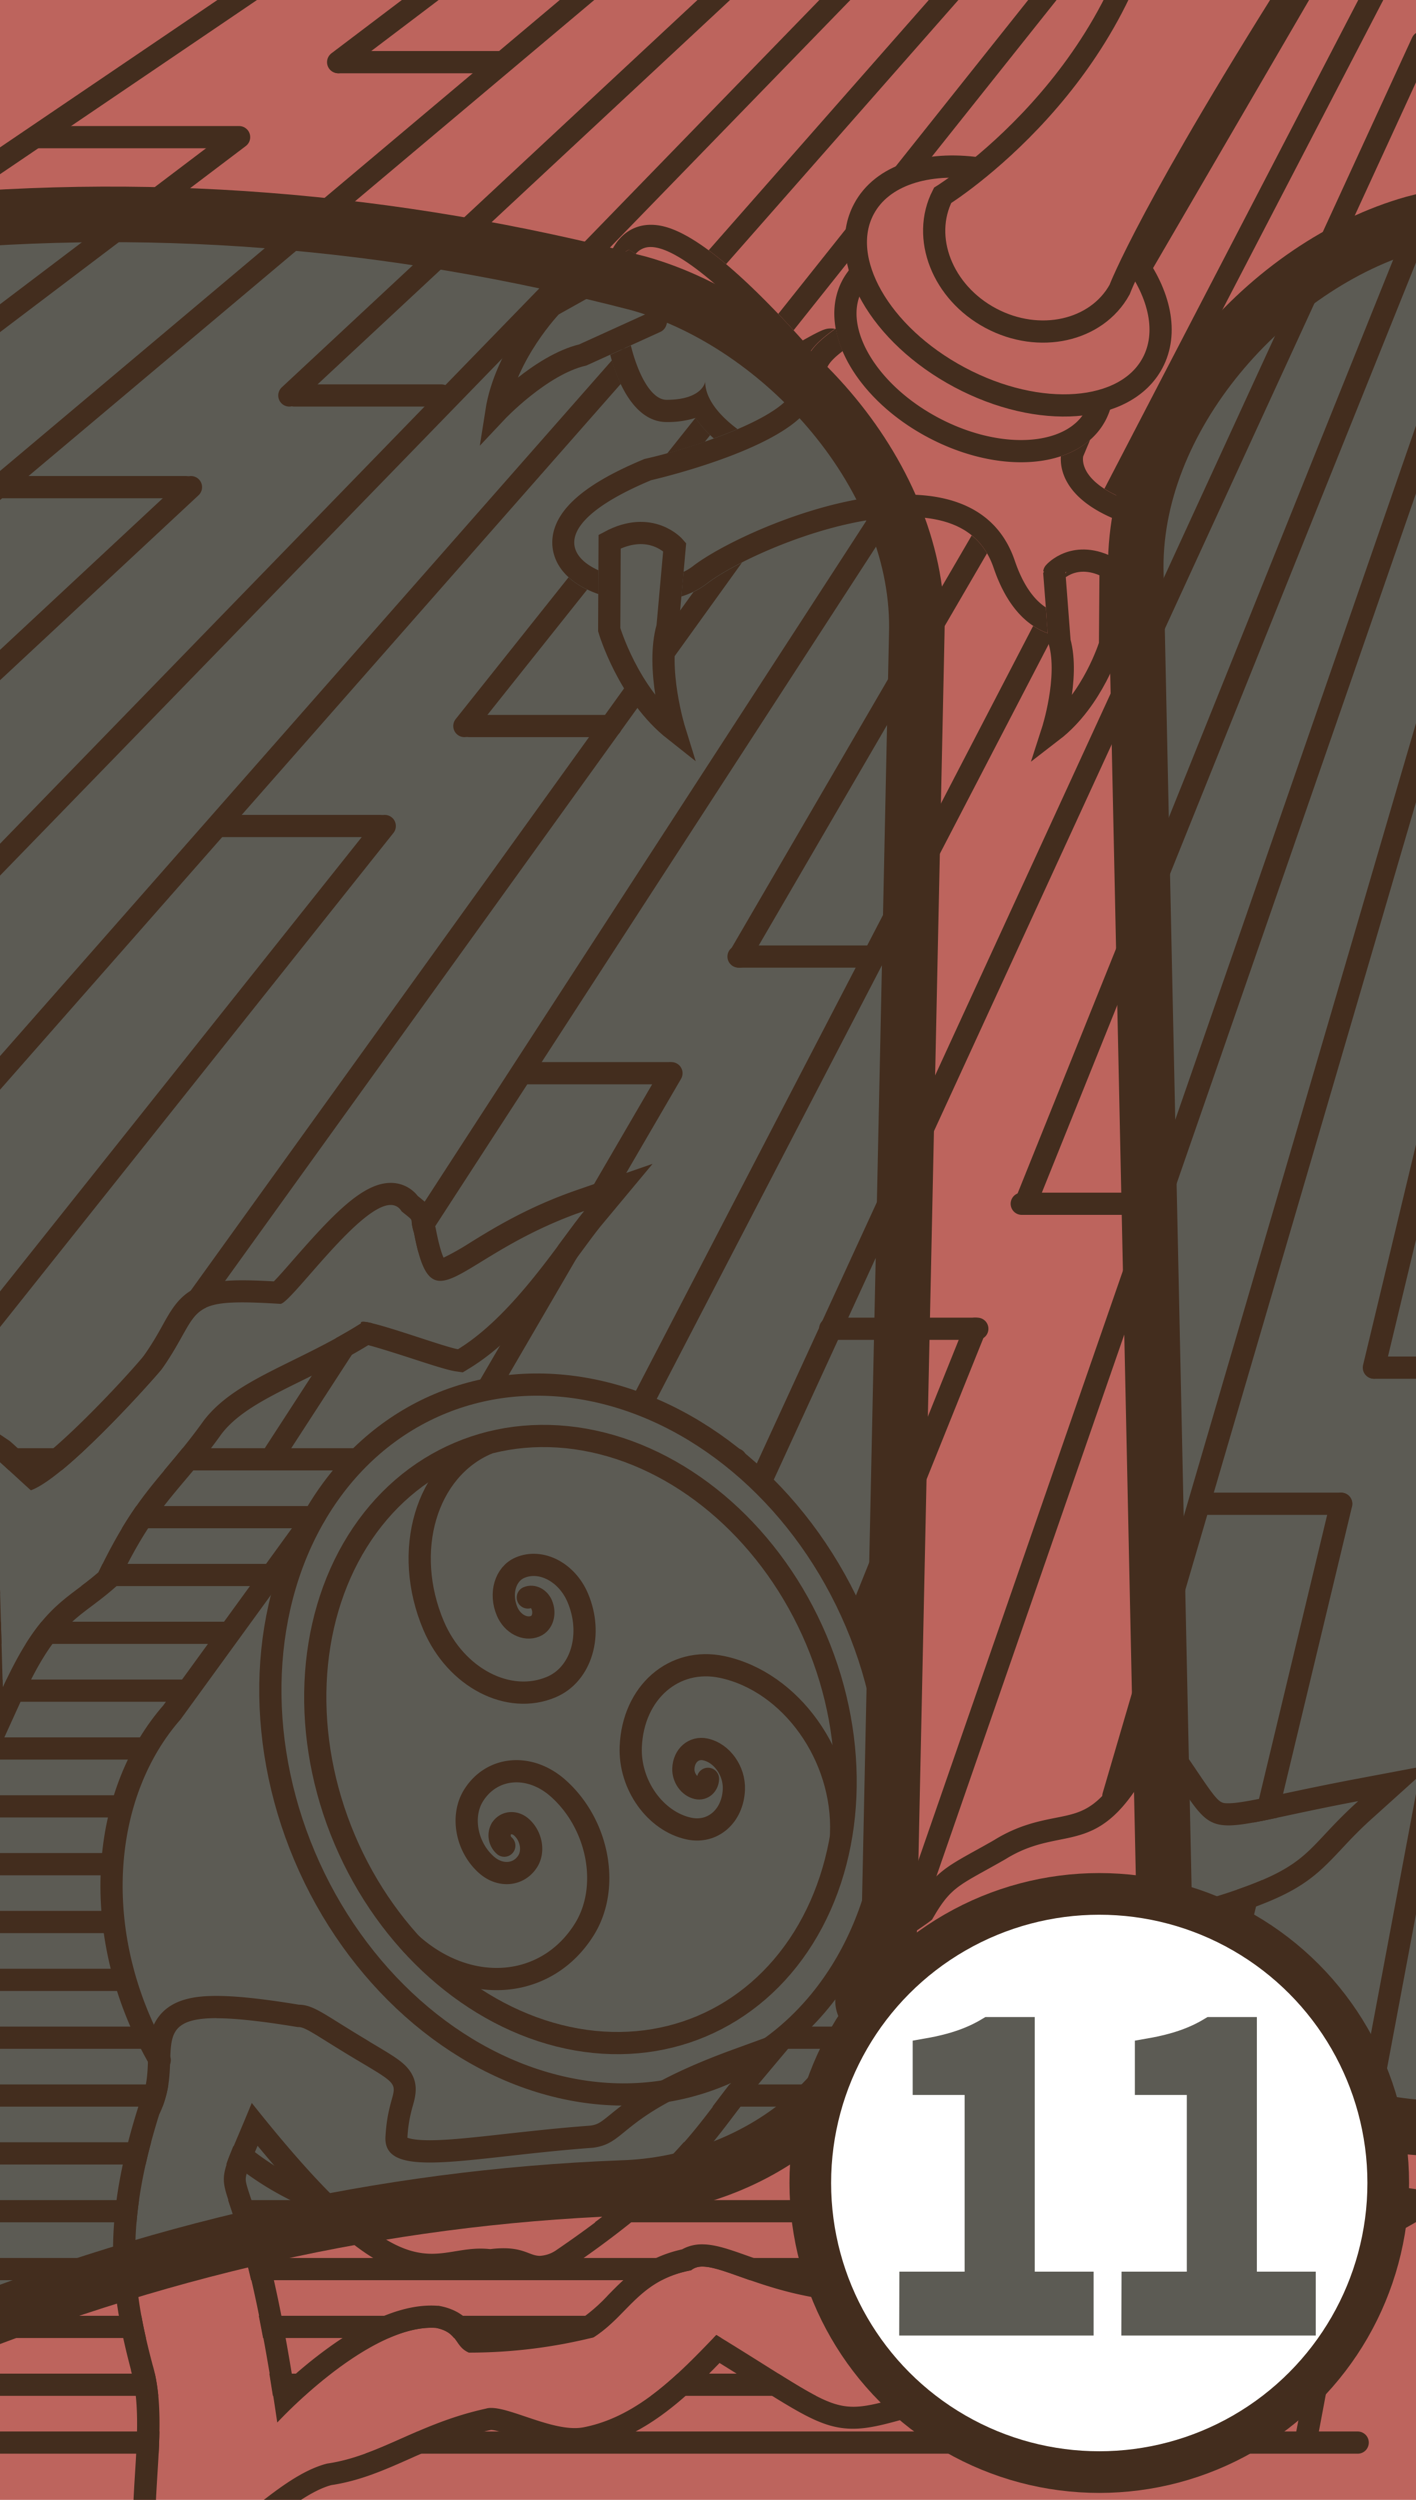 <svg xmlns="http://www.w3.org/2000/svg" xmlns:xlink="http://www.w3.org/1999/xlink" width="510" height="900" viewBox="0 0 510 900"><defs><style>.a,.d,.f,.i{fill:none;}.b{fill:#bd645d;}.c,.h,.k{fill:#5c5b54;}.c,.d,.f,.i,.j{stroke:#432d1e;}.c,.d,.f{stroke-miterlimit:10;}.c{stroke-width:20px;}.d{stroke-linecap:round;}.d,.f{stroke-width:8px;}.e{fill:#432d1e;}.g{clip-path:url(#a);}.i,.j,.k{stroke-miterlimit:2;}.i{stroke-width:7px;}.j{fill:#fff;stroke-width:15px;}.k{stroke:#5c5b54;stroke-width:12px;}</style><clipPath id="a"><path class="a" d="M460-22.62l12,7c-38.46,60.34-56.16,93.37-63.72,108.79,9.49,12.75,12.59,26.7,6.84,37.49-3.61,6.79-10.23,11.36-18.59,13.63a20.57,20.57,0,0,1-1.9,5.22c-2.65,5-7.2,8.52-13,10.63a12.55,12.55,0,0,1,.1,1.94l1.55,0a2.37,2.37,0,0,1,1.86.92,28.56,28.56,0,0,0,7.46-4.7l-2.49,5.94c-.27,1.39-.9,8.81,14.44,15.2C413.66,183.27,418,191.88,416,202c-1.39,7-5.92,14.34-12.15,19.68l.06-8.92a33.63,33.63,0,0,0-4,2.05l-.13,17.29s-6.05,19.85-20.72,31.14c0,0,6.19-19.14,2.55-32.19l-.66-8.58c-1.34,0-2.68,0-4,0l.43,5.53c-6.6-2.34-14.35-8.46-19.46-23.48-4.22-12.37-14.51-18.39-31.47-18.39-26.94,0-61.22,15.71-72,24.13a28.31,28.31,0,0,1-9,4.54l.52-5.83c-1.35,0-2.69.1-4,.16l-1.48,16.61c-4.37,15,2.52,37.22,2.52,37.22-16.79-13.25-23.52-36.25-23.52-36.25l.08-16.11-4,.36v3c-8.16-2.83-14.82-7.92-16.35-15.53-.87-4.34-.3-11,7.38-18.26,5.37-5.06,13.52-9.84,24.9-14.61l.64-.27.68-.15a218,218,0,0,0,24.34-7.23,41.94,41.94,0,0,1-6.63-7.38,33.41,33.41,0,0,1-10.39,1.47c-10.31,0-16.88-11.42-20.28-24.19L225,125.4c0-1.45,0-2.91-.06-4.36L210,127.82c-15.23,3.59-31.15,20.52-31.15,20.52,3.26-21.13,20-38.31,20-38.31L224,95.88c-.08-1.49-.15-3-.24-4.45l-5.06,2.84c2.13-6.93,6.2-11.46,12-12.9a15.6,15.6,0,0,1,3.72-.44h0c5.7,0,15.85,2.51,38.11,24.2,6.76,6.6,12.77,13.13,16.62,17.44,7.63-4.32,8.51-4.32,10.32-4.32a7.87,7.87,0,0,1,1.38.13h0l.13-.1a35.75,35.75,0,0,0,1.16,4.55,20.9,20.9,0,0,1,3.65-1.7c-2-6.55-1.75-12.92,1.14-18.34a20.19,20.19,0,0,1,3.27-4.49c-2.78-8.21-2.67-16.25.94-23C317.66,63,333.89,58,352.56,60.66h0c16.91-13.81,45.69-42.17,58.52-83.28H-12v949H525v-949ZM335.69,691.07c6.94-12.23,9.64-12.13,26.42-21.74,21.94-13.65,34.42,2.28,54.55-38.52C441.52,665,427,660.18,489.19,648.44c-22.13,19.94-15.24,24.44-63.3,37.92-23.66,14.53-67.12,54.33-93.09,57.37-4.42-6.77-34.57-19.68-20-29C316.38,702.17,329.42,696.16,335.69,691.07ZM1,607.54-1.33,525.2c.43.29,12.46,11.46,12.48,11.33,11.93-4.32,40.81-36.15,47.1-43.6,15.06-21.52,6.8-25.76,42.76-23.51,4.27-.13,35.62-46.18,43.59-33.35,5.37,4.38,2.61,1.57,4.51,7.82,6.77,35.24,14.88,8.12,61.41-8-8.36,10-25.39,37.49-45.56,49.81-5.44-.81-36.42-12.51-34.88-9.3-23,14.51-45.18,20-56.63,34.91-15.12,21.07-23.71,25.07-38,54.76C23.71,576.29,14.4,578.17,1,607.54Zm398.5,218c-5.52-2.31-4.82-5.54-11.17-3.32-9.63,17.35.28,23-40.71,34.71-52.32,12.62-34.18,17.63-89.61-16.29-13.74,14.36-28.24,29.25-47.33,33.16-11.15,2.57-29-8.69-35.69-6.62-24.56,5.41-38.2,17-57.12,19.77-13.94,3.49-28.43,18.73-39.68,25.85L56,912.38c-.62-19.4,4.27-43.1-1.08-61.13-7.11-26.9-10.21-49.78,2.42-90a39.82,39.82,0,0,0,3.78-15.41l-3.59-4.18q-2.31-4-4.39-8.22c-20.64-42.11-15.87-88.83,8.8-117l51.47-70.85c10.31-17.73,25.32-31.82,44.37-39.93,54.8-23.32,122.18,11.76,150.48,78.37s6.81,139.52-48,162.85a89.41,89.41,0,0,1-13.84,4.59h0l-2.83,3.72a206.49,206.49,0,0,1,23.31-9.9c-15.34,18.26-21.58,34.09-67,65-9.31,5.14-7.83-2.57-23.4-.62-17.48-1.92-24.56,12.16-55.34-17.81l-5.37.69A105.68,105.68,0,0,1,87.35,776.4l-3.28-3.82c-9.56,22.9,1.6,3.06,15.67,99.56,12.5-13.2,38.15-35.38,57.25-34.06,8.09,1.63,6.47,6.59,11.75,8.89a185.46,185.46,0,0,0,44.93-5.48c12.52-8,16.38-20.58,35.14-24.15,10.18-8.41,41.41,27.07,113.4,3.17,19.89-16.47,41.62-52,64.18-68.84,1.19,3.56-42.22,57.08-23.26,57.59,11.57-.53,29,1.7,39.43,4.68,22.23-2.18,34.75-22.24,59.84-18.74C465.51,816.15,455.15,864.38,399.45,825.55Z"/></clipPath></defs><title>113</title><rect class="b" x="-8.25" y="-8.02" width="533.74" height="919.39"/><path class="c" d="M223.88,787.75c-86.67,3.32-170,22.53-250,55.78q-7-381-13.93-761.92C51.13,71.44,141.43,79,230.18,102.07c52.22,14.75,101.86,70.12,100,126.55q-5,236.16-10.06,472.31C319.1,752.18,272.27,786.38,223.88,787.75Z"/><path class="c" d="M525.49,76.4q-8.19,1.95-16.38,4.08c-52.22,14.74-101.86,70.11-100,126.54q5,236.16,10.06,472.32c1,51.25,47.84,85.44,96.23,86.82,3.37.12,6.73.29,10.08.46Z"/><path class="d" d="M87.35,776.4a105.68,105.68,0,0,0,28.41,16.19"/><path class="d" d="M113.41,545.62,61.94,616.47c-24.67,28.18-29.44,74.9-8.8,117q2.07,4.23,4.39,8.22"/><ellipse class="d" cx="209.02" cy="626.3" rx="107.85" ry="131.04" transform="translate(-227.63 131.04) rotate(-22.95)"/><ellipse class="d" cx="209.02" cy="626.3" rx="92.23" ry="112.07" transform="translate(-227.63 131.04) rotate(-22.95)"/><path class="d" d="M148.33,700.05c20.91,18.53,48.73,16.09,62.15-5.46,9.39-15.09,5.14-37.84-9.49-50.81-10.25-9.08-23.89-7.89-30.46,2.67-4.6,7.4-2.52,18.54,4.65,24.9,5,4.45,11.7,3.86,14.93-1.31,2.25-3.62,1.23-9.08-2.28-12.2-2.46-2.18-5.74-1.89-7.32.64a4.9,4.9,0,0,0,1.12,6"/><path class="d" d="M175.51,519.67c-22.07,9.39-30.73,38.76-19.33,65.59,8,18.78,27,28.67,42.43,22.09,10.82-4.6,15.06-19,9.47-32.14-3.91-9.2-13.22-14.05-20.79-10.82-5.3,2.25-7.38,9.3-4.64,15.75,1.92,4.5,6.48,6.88,10.19,5.3,2.59-1.1,3.61-4.56,2.27-7.72-.94-2.21-3.17-3.37-5-2.6"/><path class="d" d="M302.93,660.28c1.17-27.93-18-54.85-42.82-60.13-17.37-3.69-32.12,9.16-32.93,28.71-.57,13.69,8.82,26.88,21,29.47,8.51,1.81,15.74-4.49,16.14-14.07.28-6.71-4.33-13.17-10.29-14.44-4.17-.89-7.71,2.2-7.9,6.89-.14,3.29,2.12,6.46,5,7.08,2,.43,3.77-1.08,3.87-3.38"/><path class="e" d="M140.72,433.81a4.36,4.36,0,0,1,3.88,2.26c5.37,4.38,2.61,1.57,4.51,7.82,2.42,12.62,5,17.24,9.49,17.24,8,0,22.05-14.88,51.92-25.2-8.36,10-25.39,37.49-45.56,49.81-4.79-.71-29.34-9.86-34.13-9.86-.65,0-.94.17-.75.56-23,14.51-45.18,20-56.63,34.91-15.12,21.07-23.71,25.07-38,54.76C23.71,576.29,14.4,578.17,1,607.54L-1.33,525.2c.43.29,12.32,11.33,12.47,11.33h0c11.93-4.32,40.81-36.15,47.1-43.6C71,474.72,67,468.88,87.3,468.88c3.69,0,8.17.2,13.71.54,3.75-.12,28.36-35.61,39.71-35.61M235.05,419l-27.14,9.39c-17.57,6.07-29.73,13.52-38.6,19a93.09,93.09,0,0,1-9.55,5.4c-.62-1.38-1.63-4.3-2.79-10.36l-.08-.41-.13-.41a10.54,10.54,0,0,1-.51-2.35c-.48-4.43-2.63-6.15-5.13-8.16l-.66-.53a12.28,12.28,0,0,0-9.74-4.71h0c-10.1,0-20.91,11.47-35.09,27.68-2.39,2.74-5.23,6-7,7.78-4.65-.26-8.3-.39-11.34-.39-9.1,0-14.59,1.16-19,4-4.59,3-7,7.27-9.76,12.23a121.52,121.52,0,0,1-6.69,10.93C42.64,499,22.73,519.71,12.33,526.83l-2.51-2.3c-6-5.51-6-5.52-6.7-6l-12.88-8.63.43,15.5L-7,607.76l1,34.37L8.22,610.87C18,589.51,25,584.25,33.12,578.15c2.4-1.81,4.89-3.68,7.57-6l1.25-1.09.72-1.48c9.14-19,15.54-26.63,23.66-36.28,4-4.71,8.43-10,13.56-17.18C86,508.23,96.64,503,109,496.91c7.23-3.56,15.37-7.56,23.64-12.63,3.87,1,11.3,3.38,16.09,4.94,7.91,2.58,12.51,4,15.08,4.44l2.87.42,2.48-1.51c16.93-10.35,31.33-29.85,40.86-42.76,2.64-3.58,4.92-6.67,6.66-8.76L235.05,419Z"/><path class="e" d="M78,726.61c6.67,0,16.05,1,29.26,3.18l.36,0c2.56,0,7.2,3.65,20.38,11.52,21.25,12.65,11.94,6.51,10.82,28.24-.21,6.85,5.59,9,16,9,13.2,0,33.79-3.5,58.78-5.32,12.88-1.69,8.8-11.67,53.39-27.88-15.34,18.26-21.58,34.09-67,65a11.53,11.53,0,0,1-5.54,1.8c-3.49,0-5.58-2.74-13.06-2.74a38,38,0,0,0-4.8.32,32.43,32.43,0,0,0-3.48-.19c-6.4,0-11.55,1.86-17.55,1.86-12.2,0-27.91-7.69-64.88-54.3-19.65,48.1-7.21,2.67,9.18,115.06,12.14-12.82,36.69-34.12,55.6-34.12q.84,0,1.65.06c8.09,1.63,6.47,6.59,11.75,8.89h.77a185.71,185.71,0,0,0,44.16-5.49c12.52-8,16.38-20.58,35.14-24.15A6.28,6.28,0,0,1,253,816c9.48,0,28.17,12.91,61,12.91,13.55,0,29.52-2.2,48.24-8.42,19.89-16.47,41.62-52,64.18-68.84,1.19,3.56-42.22,57.08-23.26,57.59,1.14-.06,2.34-.08,3.59-.08a149.72,149.72,0,0,1,35.84,4.76c20.46-2,32.69-19.15,54.06-19.15a41.69,41.69,0,0,1,5.78.41c-26.88,15.26-39.67,45-66.18,45-9.88,0-21.66-4.12-36.77-14.66-4.21-1.76-4.8-4.06-7.67-4.06a11,11,0,0,0-3.5.74c-9.63,17.35.28,23-40.71,34.71-22.85,5.51-32.26,9.57-40.23,9.57-10.28,0-18.16-6.76-49.38-25.86-13.74,14.36-28.24,29.25-47.33,33.16a16.63,16.63,0,0,1-3.66.38c-10,0-23.25-7.26-30.1-7.26a6.35,6.35,0,0,0-1.93.26c-24.56,5.41-38.2,17-57.12,19.77-13.94,3.49-28.43,18.73-39.68,25.85L56,912.38c-.62-19.4,4.27-43.1-1.08-61.13-7.11-26.9-10.21-49.78,2.42-90,9.6-19.77-5.09-34.68,20.62-34.68m0-8c-6.91,0-15.48.81-20.52,7.11-3.77,4.71-4,10.36-4.13,15.82-.17,5.13-.35,10.45-3.17,16.25l-.26.53-.18.57c-12.54,39.91-10.56,64-2.52,94.4l0,.12,0,.12c3.09,10.42,2.26,24,1.45,37-.46,7.36-.92,15-.7,22.06l.25,7.6,7.59.14,22.14.44,2.41,0,2-1.28a155.1,155.1,0,0,0,12.73-9.46c7.82-6.22,16.67-13.25,24.27-15.3,10.42-1.57,19.12-5.43,28.31-9.51,8.62-3.83,17.54-7.79,28.93-10.3l.29-.06c1.91.06,6.22,1.52,9.69,2.69,6.34,2.14,13.53,4.56,20.33,4.56a24.67,24.67,0,0,0,5.35-.56c19.51-4,34.15-17.59,46.94-30.79,4.41,2.73,8.29,5.17,11.83,7.39,18.33,11.51,25.91,16.28,36.25,16.28,6,0,12-1.7,21.15-4.26,5.45-1.53,12.23-3.43,21-5.54l.16,0,.15,0c15.94-4.54,25.27-8.43,31.21-13,6.66-5.14,8.53-10.67,10.33-16,.49-1.44,1-2.9,1.6-4.45a22.75,22.75,0,0,0,2.61,1.42c15.28,10.54,28.6,15.66,40.71,15.66,19.29,0,32.24-12.77,44.77-25.11,7.69-7.58,15.64-15.42,25.36-21l20.47-11.62-23.31-3.26a50.41,50.41,0,0,0-6.89-.48c-13.38,0-23.66,5.65-32.72,10.63-6.85,3.77-13.34,7.33-20.74,8.39a161.71,161.71,0,0,0-36.07-4.63A69.7,69.7,0,0,1,412,790.81c3.85-6.93,8.93-14.66,13-20.87,2.45-3.74,4.57-7,6.12-9.53,2-3.3,4.25-7,2.84-11.27l-3.5-10.48-8.87,6.6c-13,9.65-25.22,24.57-37.07,39-9.28,11.31-18.07,22-26.3,29.13-15.49,5-30.37,7.53-44.27,7.53-20,0-34.33-5.1-44.81-8.82-6.43-2.28-11.51-4.09-16.2-4.09h0a14.52,14.52,0,0,0-7.27,1.8c-13.45,3-20.4,10.09-26.56,16.38a61.23,61.23,0,0,1-8.76,7.88,178,178,0,0,1-39,4.89l-.29-.43c-1.75-2.52-4.67-6.73-12.51-8.3l-.51-.11-.52,0c-.72-.05-1.46-.08-2.2-.08h0c-10,0-21.77,4.6-34.89,13.67a162.65,162.65,0,0,0-15.15,12C99,817.13,93.56,800.91,90.46,791.73c-1.55-4.62-2.08-6.29-1.93-7.67.22-2,1.73-5.6,4.24-11.54,32.09,38.7,48.05,46.86,62.67,46.86a58.91,58.91,0,0,0,9.77-1,47.46,47.46,0,0,1,7.78-.85,24.72,24.72,0,0,1,2.6.14l.94.1.93-.11a29.74,29.74,0,0,1,3.81-.26,14.91,14.91,0,0,1,6.2,1.23,18.36,18.36,0,0,0,6.86,1.51,19.26,19.26,0,0,0,9.4-2.79l.33-.18.31-.21c37.14-25.26,49.35-41.38,60.13-55.61,2.82-3.72,5.49-7.24,8.53-10.87l19.21-22.87-28.07,10.21c-28.1,10.22-38.2,18.45-44.24,23.36-3.61,2.94-4.63,3.71-7.25,4.08-11.27.83-21.62,2-30.76,3-10.92,1.22-20.35,2.27-27.18,2.27-4.92,0-7.11-.57-8-.9a49,49,0,0,1,1.94-11.48c1-3.59,2.36-8.52-1.74-13.46-2.32-2.78-5.77-4.83-13.33-9.32l-1.6-1c-4.14-2.47-7.45-4.54-10.1-6.19-7-4.38-10.26-6.41-14.23-6.45-13.18-2.16-22.65-3.16-29.76-3.16Z"/><path class="e" d="M416.66,630.81c14.26,19.6,15.54,26.37,25.8,26.37,7.62,0,20.2-3.74,46.73-8.74-22.13,19.94-15.24,24.44-63.3,37.92-23.66,14.53-67.12,54.33-93.09,57.37-4.42-6.77-34.57-19.68-20-29,3.6-12.54,16.64-18.55,22.91-23.64,6.94-12.23,9.64-12.13,26.42-21.74,21.94-13.65,34.42,2.28,54.55-38.52m-1.32-15.41-5.85,11.87c-5.48,11.11-10.65,18.37-15.8,22.2-4.2,3.12-8.18,3.92-13.7,5-6,1.2-13.47,2.7-22,8-2.58,1.48-4.83,2.73-6.83,3.83-10.52,5.84-15.13,8.39-21.62,19.4-1,.72-2.15,1.52-3.36,2.34-6.46,4.4-16,10.89-20.2,21.78a13.76,13.76,0,0,0-5.15,10.3c-.22,9.53,9.6,16.49,18.26,22.63,2.45,1.74,6.15,4.36,7,5.44l2.66,4.07,4.92-.57c20.16-2.37,47-22.5,70.75-40.26,9.18-6.88,17.87-13.39,24.67-17.67,36.29-10.25,42.45-15.68,53.86-27.89,3.05-3.26,6.51-7,11.54-11.48l21.18-19.09-28,5.28c-10.49,2-18.8,3.76-25.48,5.19-9.62,2.06-16,3.42-19.77,3.42-3,0-3.51,0-10.76-10.75-2.24-3.32-5-7.45-8.57-12.33l-7.79-10.7Z"/><path class="f" d="M310.2,98.29a20.19,20.19,0,0,0-3.27,4.49c-8.16,15.32,4.85,38.2,29.07,51.1s50.47,11,58.63-4.37a20.57,20.57,0,0,0,1.9-5.22"/><path class="f" d="M416.5-47.5c-9.5,75.88-77,117.83-77,117.83-7.79,15.21-.1,34.93,17.35,44.23s38.1,4.68,46.39-10.27c0,0,10.79-28.91,68.79-119.91C472-15.62,416.56-48,416.5-47.5Z"/><path class="f" d="M352.56,60.66C333.89,58,317.66,63,311.14,75.26c-9.68,18.16,5.75,45.29,34.47,60.59s59.83,13,69.51-5.19c5.75-10.79,2.65-24.74-6.84-37.49"/><path class="f" d="M219.57,195l-.15,31.69s6.73,23,23.52,36.25c0,0-6.89-22.2-2.52-37.22L243,196.94S234.48,187,219.57,195Z"/><path class="f" d="M226.42,94.54,198.76,110s-16.7,17.18-20,38.31c0,0,15.92-16.93,31.15-20.52l26.26-11.93S240.72,103.59,226.42,94.54Z"/><path class="f" d="M400,204.62l-.2,27.44s-6.05,19.85-20.72,31.14c0,0,6.19-19.14,2.55-32.19l-1.91-24.9S387.17,197.56,400,204.62Z"/><path class="e" d="M299.45,118.25c-1.81,0-2.69,0-10.32,4.32-3.85-4.31-9.86-10.84-16.62-17.44-22.26-21.69-32.41-24.2-38.11-24.2h0a15.6,15.6,0,0,0-3.72.44c-5.75,1.44-9.82,6-12,12.9l7.82-4.38,2,1.27c.15.09.28.19.42.28a7,7,0,0,1,3.64-2.31,7.3,7.3,0,0,1,1.78-.2c16,0,53,43.86,53,43.86l2.34-1.35c1.18-4.38,3.62-7.73,11.07-13.06A7.87,7.87,0,0,0,299.45,118.25Z"/><path class="e" d="M254,137.44s-.93,6.5-13.93,6.5c-5.43,0-10.21-8.91-12.86-19.55l-7.42,3.36c3.4,12.77,10,24.19,20.28,24.19a33.41,33.41,0,0,0,10.39-1.47,42.34,42.34,0,0,0,6.63,7.38c2.92-1.06,5.79-2.18,8.54-3.36C260.69,150.81,254,144.5,254,137.44Z"/><path class="e" d="M215.52,205.31c-12.55-5.65-15.55-17.95,19-32.43,0,0,44-10,56-25,11.35-14.19,2.13-13.18,13-21.49a38,38,0,0,1-2.48-8.12l-.13.1c-8.66,6.18-10.57,9.7-11.57,15.25-.33,1.8-.7,3.85-5,9.26-7.45,9.31-35.56,18.56-51.52,22.2l-.68.15-.64.27c-11.38,4.77-19.53,9.55-24.9,14.61-7.68,7.23-8.25,13.92-7.38,18.26,1.53,7.61,8.19,12.7,16.35,15.53Z"/><path class="e" d="M376.68,218.69c-4.28-2.8-8.21-8.1-11.18-16.81-6-17.69-21.31-23.82-39-23.82-29.38,0-65.43,16.85-77,25.82a17.72,17.72,0,0,1-3.31,2l-.78,8.86a28.31,28.31,0,0,0,9-4.54c10.83-8.42,45.11-24.13,72-24.13,17,0,27.25,6,31.47,18.39,5.11,15,12.86,21.14,19.46,23.48Z"/><path class="e" d="M404.58,179.49c-15.34-6.39-14.71-13.81-14.44-15.2l2.49-5.94a30.06,30.06,0,0,1-10.53,5.89c-.32,4.62,1.21,15.06,19.4,22.64,9.51,4,8.34,14.51,2.46,22.89l-.08,11.87c6.23-5.34,10.76-12.72,12.15-19.68C418,191.88,413.66,183.27,404.58,179.49Z"/><g class="g"><path class="d" d="M214.87-5.93-10.62,183.73"/><path class="d" d="M306.45-5.93-15.33,325.28"/><path class="d" d="M343.51-4.16-15.87,404.31"/><path class="d" d="M412.39-5.93l-423,587.58"/><path class="d" d="M442.31-5.93,99,523.12"/><path class="d" d="M241.84,386.38,50.18,715.45"/><path class="d" d="M470.32-5.93q-102,175.16-204,350.31"/><path class="d" d="M498.9-10Q302.45,368.08,106,746.18"/><path class="d" d="M512.24,15.19,163.62,773.41"/><path class="d" d="M351.22,478.38Q287.08,637.73,223,797.09"/><path class="d" d="M515.81,69.36q-73.23,182-146.48,364"/><path class="d" d="M516.43,146.9,328,690"/><path class="d" d="M517.71,248.29Q459.35,447.45,401,646.61"/><path class="d" d="M483.08,541.39,407,858.27"/><path class="d" d="M516,404.21q-10.58,44.09-21.17,88.17"/><path class="d" d="M517.71,626.4q-23.67,126-47.33,252"/><path class="d" d="M68.78,175.38l-80.72,75.18"/><path class="d" d="M263.44-5.93,104.21,142.38"/><path class="d" d="M86.12,49.38-11.94,123.6"/><path class="d" d="M159.19-5.93l-37.4,28.31"/><path class="d" d="M138.58,297.38-10.62,484.7"/><path class="d" d="M378.67-4.07,167.25,261.38"/><path class="d" d="M94.18-5.93-9.6,64.4"/><line class="d" x1="-15.5" y1="525.38" x2="265" y2="525.38"/><line class="d" x1="-15.5" y1="546.2" x2="265" y2="546.2"/><line class="d" x1="-15.5" y1="567.02" x2="265" y2="567.02"/><line class="d" x1="-15.5" y1="587.85" x2="265" y2="587.85"/><line class="d" x1="-15.5" y1="608.67" x2="265" y2="608.67"/><line class="d" x1="-15.5" y1="629.49" x2="265" y2="629.49"/><line class="d" x1="-15.5" y1="650.32" x2="265" y2="650.32"/><line class="d" x1="-15.5" y1="671.14" x2="265" y2="671.14"/><line class="d" x1="-15.5" y1="691.96" x2="265" y2="691.96"/><line class="d" x1="-15.5" y1="712.79" x2="265" y2="712.79"/><line class="d" x1="-15.5" y1="733.61" x2="391" y2="733.61"/><line class="d" x1="-15.5" y1="754.43" x2="391" y2="754.43"/><line class="d" x1="-15.5" y1="775.26" x2="368" y2="775.26"/><line class="d" x1="-15.5" y1="796.08" x2="343" y2="796.08"/><line class="d" x1="-15.5" y1="816.91" x2="391" y2="816.91"/><line class="d" x1="-15.5" y1="837.73" x2="399" y2="837.73"/><line class="d" x1="-15.5" y1="858.55" x2="460" y2="858.55"/><line class="d" x1="-15.5" y1="879.38" x2="489" y2="879.38"/><line class="d" x1="1" y1="175.38" x2="67" y2="175.38"/><line class="d" x1="106" y1="142.38" x2="159" y2="142.38"/><line class="d" x1="169" y1="261.38" x2="220" y2="261.38"/><line class="d" x1="80" y1="297.38" x2="137" y2="297.38"/><line class="d" x1="14" y1="49.38" x2="85" y2="49.38"/><line class="d" x1="122" y1="22.38" x2="181" y2="22.38"/><line class="d" x1="188" y1="386.38" x2="241" y2="386.38"/><line class="d" x1="266" y1="344.38" x2="315" y2="344.38"/><line class="d" x1="299" y1="478.38" x2="352" y2="478.38"/><line class="d" x1="368" y1="433.38" x2="414" y2="433.38"/><line class="d" x1="432" y1="541.38" x2="483" y2="541.38"/><line class="d" x1="495" y1="492.38" x2="525" y2="492.38"/></g><path class="h" d="M-1482.5,274.39c52.2-20.95,92.22-53.71,109.35-85.69-38.95-8.5-99.68-2.89-127.69.46a56.35,56.35,0,0,0-27.32,11c-22.56,16.93-70.32,54.87-92.59,87.93C-1586.27,299.33-1534.7,295.33-1482.5,274.39Z"/><path class="i" d="M-1482.5,274.39c52.2-20.95,92.22-53.71,109.35-85.69-38.95-8.5-99.68-2.89-127.69.46a56.35,56.35,0,0,0-27.32,11c-22.56,16.93-70.32,54.87-92.59,87.93C-1586.27,299.33-1534.7,295.33-1482.5,274.39Z"/><circle class="j" cx="395.92" cy="785.92" r="104.08"/><path class="k" d="M329.91,823.83h23.52v-75.6H334.72v-8.52c9.36-1.65,16.15-4.14,21.85-7.54h10.11v91.66h21.2v11h-58Z"/><path class="k" d="M409.93,823.83h23.52v-75.6H414.74v-8.52c9.35-1.65,16.15-4.14,21.84-7.54h10.11v91.66h21.2v11h-58Z"/></svg>